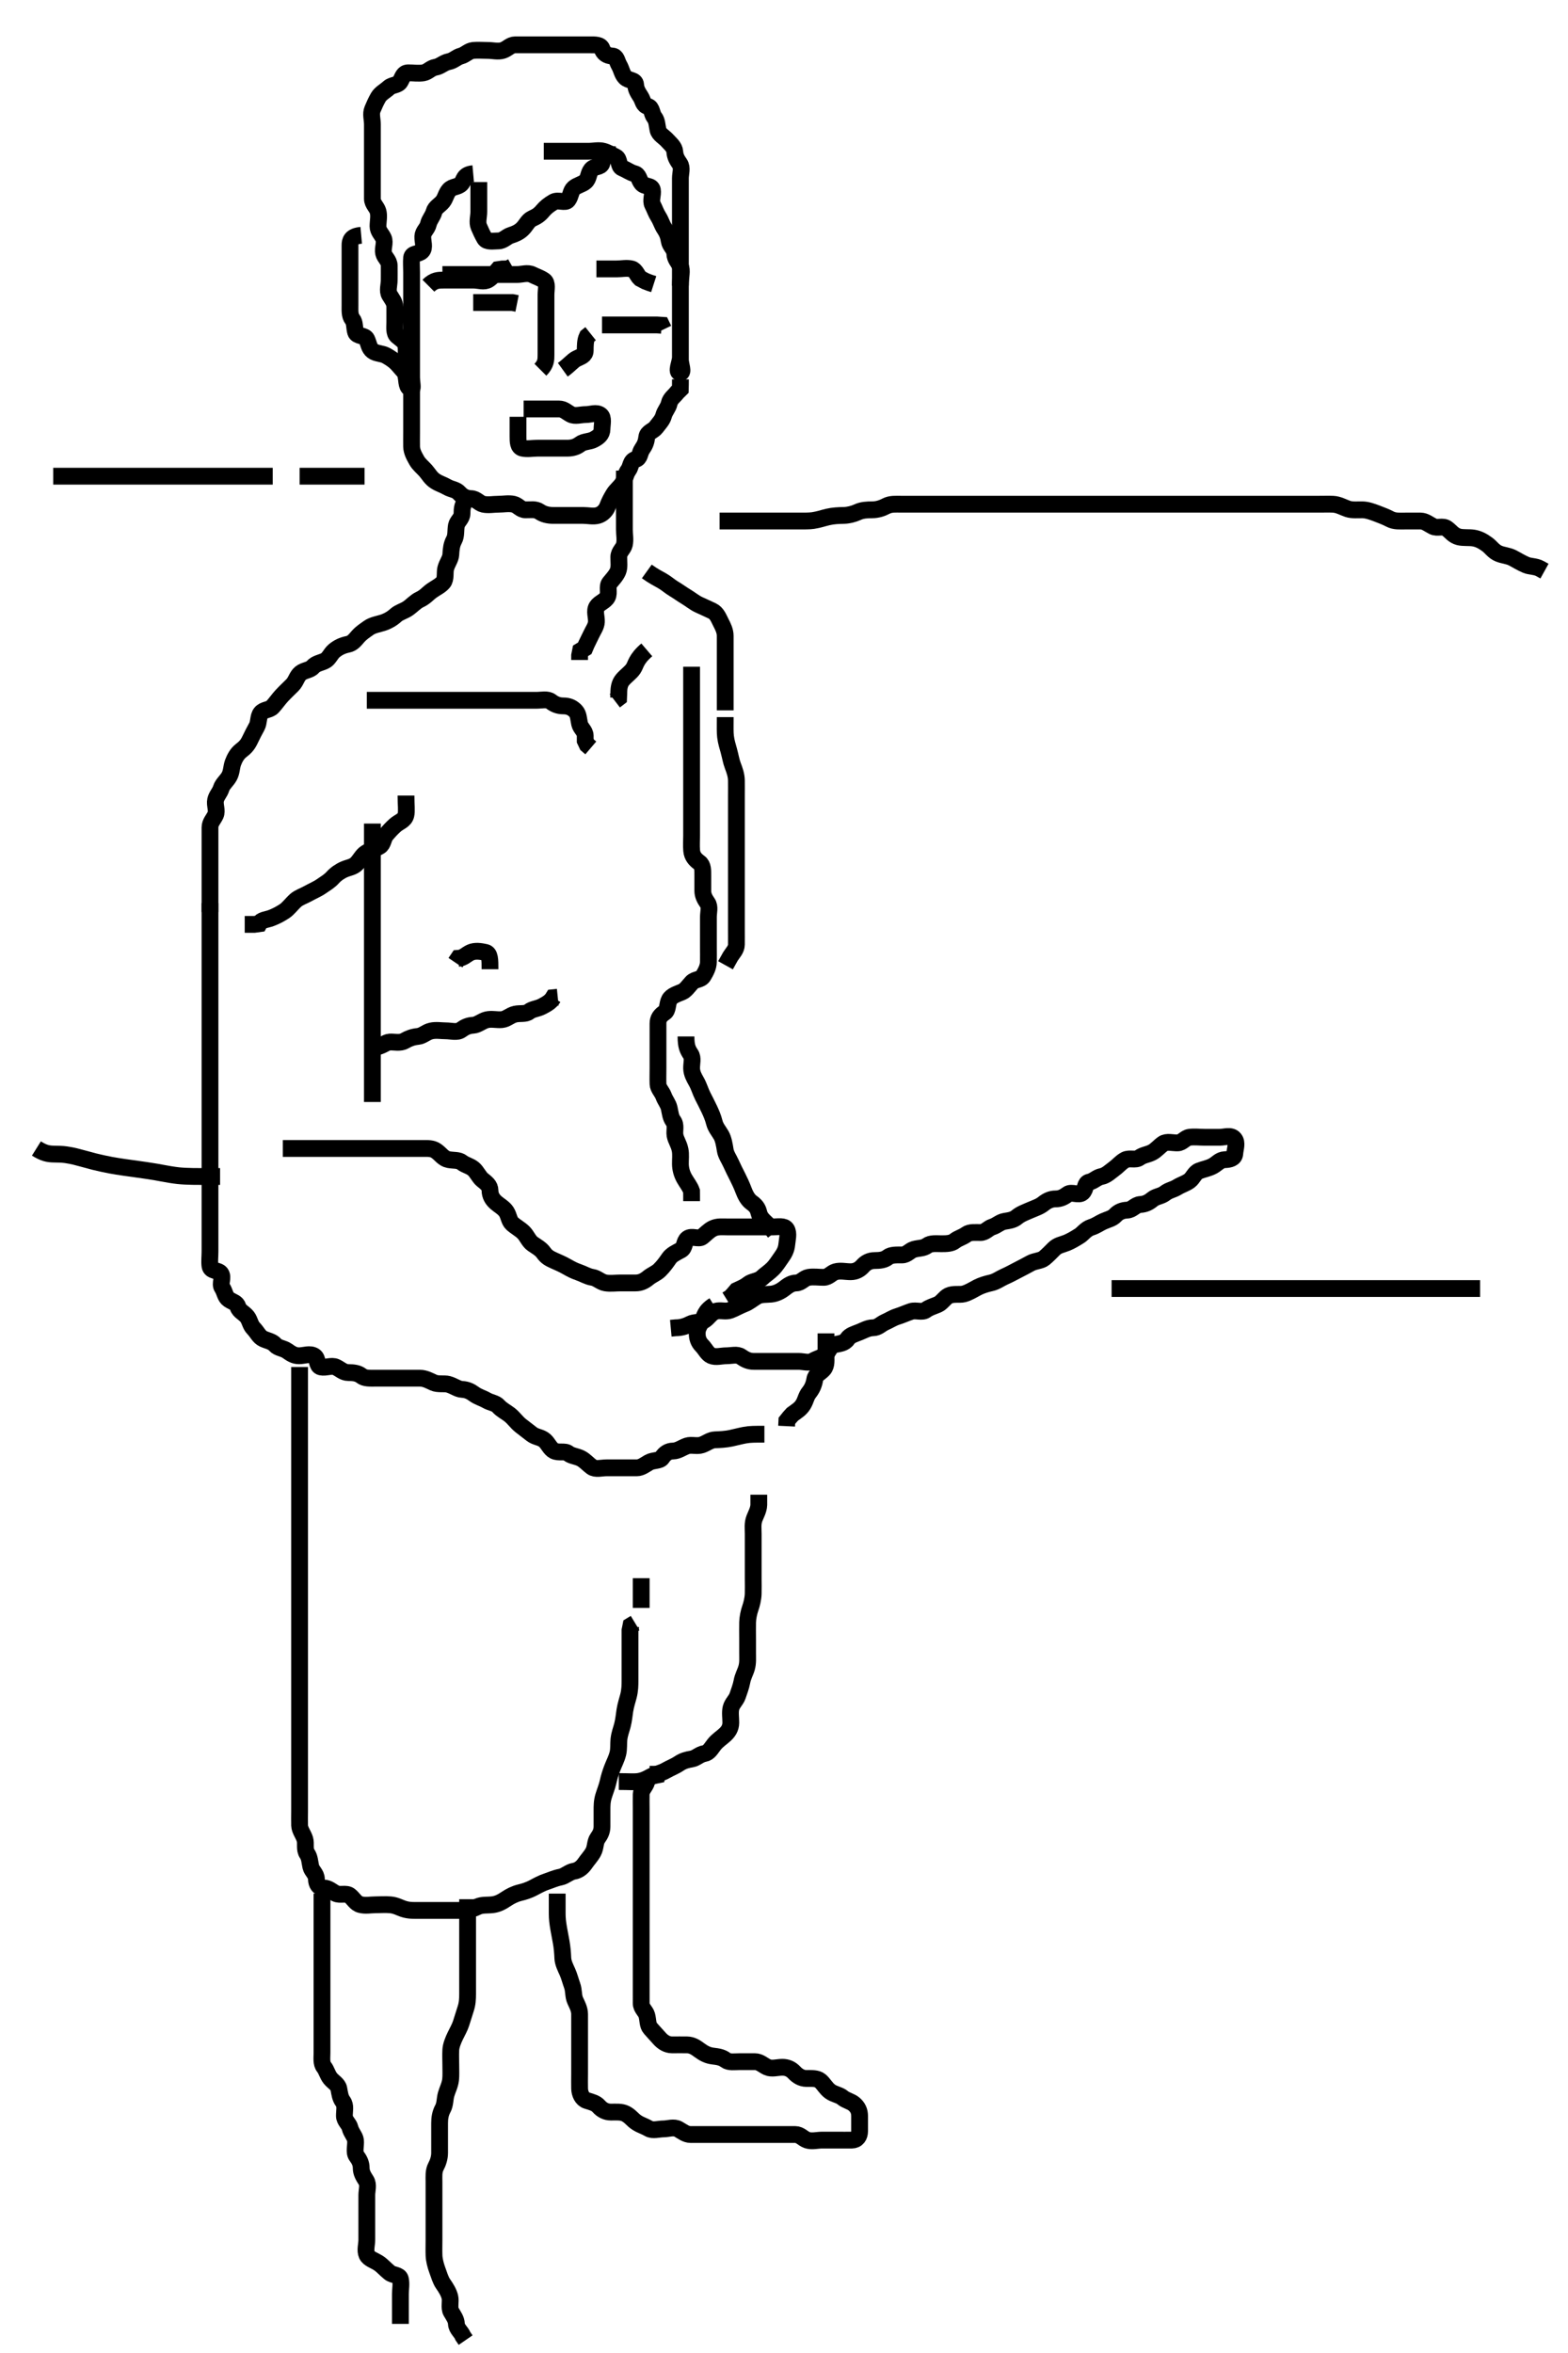 <svg width="280" height="420" xmlns="http://www.w3.org/2000/svg" xmlns:svg="http://www.w3.org/2000/svg" xmlns:xlink="http://www.w3.org/1999/xlink">
 <!-- Created with SVG-edit - http://svg-edit.googlecode.com/ -->
 <g display="inline" class="layer">
  <title>Layer 1</title>
  <path t="0,227,258,283,290,303,322,336,353,372,388,394,418,426,466,474,491,502,522,576,610,610,621,642,658,674,698,714,723,746,794,818,954,994,1050,1058,1074,1106,1122,1162,1306,1330,1346,1370,1378,1379,1394,1426,1466" d="M108.5,26C108.333,27.833 107.708,28.238 107.5,29.1C107.297,29.939 106.118,29.606 105.585,30.285C105.02,31.008 105.174,31.863 104.525,32.425C103.937,32.935 103.058,33.06 102.475,33.575C101.887,34.094 101.965,34.981 101.415,35.715C100.952,36.331 99.677,35.589 98.857,36.057C98.044,36.522 97.39,37.055 96.936,37.611C96.321,38.364 95.81,38.656 95.021,39.021C94.25,39.377 93.957,40.226 93.279,40.879C92.699,41.436 92.026,41.749 91.204,42.005C90.441,42.241 89.889,42.995 89,43C88.1,43.005 86.933,43.254 86.536,42.564C86.107,41.818 85.829,41.193 85.521,40.479C85.172,39.672 85.5,38.7 85.5,37.8C85.5,36.9 85.5,36 85.5,35.2L85.5,34.3L85.5,33.4L85.5,32.5" id="svg_1" stroke-width="3" stroke="#000" fill="none"/>
  <path t="1652,1786,1794,1826,1846,1860,1866,1882,1906,1914,1928,1930,1970,2002,2042,2050,2059,2078,2114,2122,2154,2162,2170,2235,2266,2266,2290,2314,2330,2338,2362,2380,2395,2402,2402,2418,2434,2447,2465,2474,2490,2498,2515,2515,2531,2538,2581,2602,2634,2666,2826,2898,2930,2938,2954,2967,2985,2995,3005,3019,3037,3051,3051,3058,3066,3082,3099,3106,3122,3138,3149,3154,3166,3179,3210,3218,3218,3314,3418,3442,3456,3472,3489,3506,3508,3524,3532,3546,3562,3570,3578,3594,3618,3637,3666,3698,3746,3786,3826,3826,3850,3858,3890,3906,3930,3939,3956,3972,3972,3989,4010,4023,4040,4090,4098,4106,4138,4178,4202,4210,4226,4239,4259,4266,4290,4307,4314,4330,4341,4358,4375,4375,4378,4394,4402,4442,4461,4475,4498,4498,4530,4588,4594,4610,4618,4634,4642,4658,4682,4714,4730,4755,4770,4770,4780,4797,4813,4820,4852,4861,4887,4906,4906,4936,4939,4955,4971,4994,5002,5002,5051,5074,5094,5114,5115,5137,5154,5170,5186,5283,5298,5306,5330,5338,5346,5362,5370,5402,5418,5429,5450,5464,5474,5482,5530,5610,5634,5642,5658,5674,5690,5690,5706,5714,5731,5748,5754,5770,5786,5802,5802,5815,5826,5842,5850,5866,5882,5899,5906,5906,5922,5938,5954,5978,6018,6098,6122,6136,6136,6162,6178,6194,6218,6250,6258,6282,6314,6314,6336,6434,6658,6690,6714,6714,6722,6739,6755,6778,6794,6818,6839,6856,6856" d="M84.5,31C82.667,31.167 82.934,32.232 82.333,32.833C81.732,33.434 80.799,33.264 80.216,33.916C79.645,34.554 79.571,35.348 79.075,35.975C78.548,36.64 77.709,37.001 77.501,37.801C77.289,38.618 76.687,39.171 76.5,40C76.3,40.884 75.543,41.282 75.5,42.2C75.458,43.099 75.934,44.232 75.333,44.833C74.732,45.434 73.584,45.154 73.5,46C73.421,46.796 73.5,47.7 73.5,48.6C73.5,49.5 73.5,50.4 73.5,51.3C73.5,52.2 73.5,53.1 73.5,54C73.5,54.8 73.5,55.7 73.5,56.6C73.5,57.5 73.5,58.4 73.5,59.3C73.5,60.2 73.5,61.1 73.5,62C73.5,62.8 73.5,63.7 73.5,64.6C73.5,65.5 73.5,66.4 73.5,67.3C73.5,68.2 73.779,69.373 73.5,69.379C72.557,69.397 72.682,68.006 72.501,67.199C72.305,66.322 72.5,65.4 72.5,64.5C72.5,63.6 72.591,62.695 72.499,61.8C72.415,60.987 71.648,60.589 70.936,59.975C70.327,59.449 70.5,58.4 70.5,57.5C70.5,56.6 70.5,55.7 70.5,54.8C70.5,53.9 69.992,53.391 69.557,52.643C69.133,51.912 69.5,50.9 69.5,50C69.5,49.2 69.517,48.3 69.5,47.4C69.482,46.435 68.682,46.006 68.501,45.199C68.305,44.322 68.828,43.328 68.479,42.521C68.171,41.807 67.502,41.296 67.5,40.4C67.498,39.5 67.743,38.565 67.496,37.705C67.275,36.937 66.505,36.389 66.5,35.5C66.495,34.6 66.5,33.7 66.5,32.8C66.5,31.9 66.5,31 66.5,30.2C66.5,29.3 66.5,28.4 66.5,27.5C66.5,26.6 66.5,25.7 66.5,24.8C66.5,23.9 66.5,23 66.5,22.2C66.5,21.3 66.172,20.328 66.521,19.521C66.829,18.807 67.087,18.172 67.557,17.357C67.953,16.67 68.806,16.23 69.447,15.647C70.027,15.121 71.066,15.253 71.464,14.564C71.941,13.737 72.021,13.01 72.9,13C73.8,12.989 74.713,13.15 75.6,13C76.452,12.856 76.868,12.151 77.8,11.995C78.618,11.859 79.27,11.169 80.1,11.011C81.048,10.83 81.501,10.209 82.301,10.001C83.118,9.789 83.654,9.084 84.5,9C85.296,8.921 86.2,9 87.1,9C88,9 88.942,9.268 89.796,8.995C90.616,8.734 91.111,8.005 92,8C92.9,7.995 93.8,8 94.7,8C95.6,8 96.5,8 97.3,8C98.2,8 99.1,8 100,8C100.9,8 101.8,8 102.7,8C103.6,8 104.5,8 105.3,8C106.2,8 107.237,7.952 107.496,8.704C107.776,9.521 108.362,9.948 109.333,10C110.139,10.044 110.136,10.912 110.557,11.643C111.025,12.454 111.066,13.232 111.667,13.833C112.268,14.434 113.439,14.215 113.5,15.1C113.562,15.998 113.946,16.548 114.415,17.285C114.854,17.977 114.807,18.787 115.699,19.001C116.448,19.182 116.341,20.298 116.853,20.947C117.337,21.562 117.305,22.322 117.501,23.199C117.682,24.006 118.584,24.415 119.147,25.053C119.673,25.648 120.439,26.215 120.5,27.1C120.562,27.998 120.918,28.554 121.379,29.221C121.883,29.951 121.5,31 121.5,31.8C121.5,32.7 121.5,33.6 121.5,34.5C121.5,35.4 121.5,36.3 121.5,37.2C121.5,38.1 121.5,39 121.5,39.8C121.5,40.7 121.5,41.6 121.5,42.5C121.5,43.4 121.5,44.3 121.5,45.2C121.5,46.1 121.5,47 121.5,47.8C121.5,48.7 121.5,49.6 121.5,50.5C121.5,51.4 121.5,52.3 121.5,53.2C121.5,54.1 121.5,55 121.5,55.8C121.5,56.7 121.5,57.6 121.5,58.5C121.5,59.4 121.5,60.3 121.5,61.2C121.5,62.1 121.5,63 121.5,63.8C121.5,64.7 120.572,66.528 121.5,66.528C122.128,66.528 121.5,65 121.5,64.2C121.5,63.3 121.5,62.4 121.5,61.5C121.5,60.6 121.5,59.7 121.5,58.8L121.5,57.9L121.5,57L121.5,56.2" id="svg_2" stroke-width="3" stroke="#000" fill="none"/>
  <path t="6908,6955,6978,6990,7005,7026,7066,7114,7187,7266,7266,7282,7314,7338,7346,7361,7362,7375,7387,7418,7482,7497,7578,7602,7642,7651,7682,7707,7730,7786,7798,7815,7858,7867,7906,7914,7946,7957,7978,7996,8011,8018,8034,8050,8050,8062,8078,8095,8154" d="M121.5,51C121.5,49.3 121.898,48.297 121.464,47.436C121.112,46.737 120.528,46.198 120.5,45.3C120.471,44.356 119.644,43.948 119.5,43C119.38,42.209 119.186,41.613 118.667,40.833C118.196,40.126 118.05,39.455 117.585,38.715C117.097,37.938 116.931,37.323 116.536,36.564C116.137,35.797 116.651,34.787 116.5,33.9C116.355,33.049 115.118,33.394 114.585,32.715C114.02,31.992 114.118,31.211 113.301,30.999C112.501,30.791 111.997,30.344 111.111,29.989C110.387,29.699 110.682,28.358 109.979,28.021C109.195,27.645 108.563,27.225 107.796,27.005C106.935,26.757 106,27 105.1,27C104.2,27 103.3,27 102.4,27C101.5,27 100.7,27 99.8,27L98.9,27L98,27L97.1,27" id="svg_3" stroke-width="3" stroke="#000" fill="none"/>
  <path t="9924,10514,10530,10530,10588,10659,10667,10754,10802,10818,10834,10882,10882,10906,10931,10962,10981,11018,11032,11047,11066,11082,11106,11117,11132,11154,11170,11183,11186,11210,11234,11248,11259,11304,11306,11330,11369,11393,11474,11499,11522,11522,11538,11563,11585,11586,11602,11618,11642,11652,11652,11682,11738,11752,11802,11827,11874,11970,11978,12066,12092,12146,12162,12218,12226,12250,12272,12274,12298,12314,12339,12346,12370,12388,12405,12421,12438,12466,12474,12482,12506,12586,12594,12594,12601,12650,12682,12706,12770,12834,12858,12858,12922,12979,13066,13090,13098,13130,13144,13146,13160,13162,13178,13187,13202,13202,13218,13228,13250,13261,13266,13282,13330,13346,13355,13506,13586,13596,13618,13630,13631,13634,13647,13666,13681,13699,13707,13718,13723,13732,13748,13765,13782" d="M64.5,42C62.667,42.167 62.5,43 62.5,43.8C62.5,44.7 62.5,45.6 62.5,46.5C62.5,47.4 62.5,48.3 62.5,49.2C62.5,50.1 62.5,51 62.5,51.8C62.5,52.7 62.5,53.6 62.5,54.5C62.5,55.4 62.427,56.35 62.925,56.975C63.411,57.583 63.249,58.437 63.505,59.295C63.731,60.058 65.142,59.818 65.479,60.521C65.855,61.305 65.876,62.131 66.553,62.647C67.21,63.149 68.207,63.045 69,63.5C69.705,63.905 70.436,64.362 71,65C71.516,65.583 72.044,66.225 72.721,66.879C73.3,67.437 73.5,68.2 73.5,69.1C73.5,70 73.5,70.8 73.5,71.7C73.5,72.6 73.5,73.5 73.5,74.4C73.5,75.3 73.5,76.2 73.5,77.1C73.5,78 73.482,78.8 73.5,79.7C73.518,80.601 73.956,81.382 74.416,82.199C74.811,82.901 75.484,83.417 76,84C76.564,84.638 76.929,85.37 77.722,85.879C78.468,86.358 79.109,86.507 79.857,86.943C80.586,87.367 81.436,87.362 82,88C82.516,88.583 83.205,88.981 84.1,89C85.064,89.02 85.494,89.818 86.301,89.999C87.178,90.195 88.1,90 89,90C89.9,90 90.822,89.805 91.699,90.001C92.506,90.182 92.935,90.982 93.805,91C94.821,91.021 95.588,90.809 96.39,91.353C97.069,91.812 97.9,92 98.8,92C99.7,92 100.6,92 101.5,92C102.3,92 103.2,92 104.1,92C105,92 105.935,92.243 106.796,91.996C107.563,91.775 108.212,91.121 108.489,90.389C108.828,89.497 109.136,88.941 109.584,88.199C110.01,87.493 110.831,86.892 111.215,86.2C111.672,85.376 111.7,84.599 112.216,83.916C112.681,83.301 112.572,82.237 113.5,82C114.323,81.79 114.178,80.862 114.667,80.167C115.169,79.451 115.389,78.893 115.5,78C115.612,77.101 116.638,76.965 117.143,76.296C117.709,75.545 118.281,74.996 118.499,74.199C118.74,73.314 119.313,72.829 119.5,72C119.7,71.116 120.416,70.716 120.925,70.025L121.479,69.479L121.5,68.6L121.504,67.704" id="svg_4" stroke-width="3" stroke="#000" fill="none"/>
  <path t="15019,15098,15119,15137,15162,15169,15170,15185,15202,15210,15236,15253,15269,15274,15285,15302,15314,15321,15338,15338,15345,15353,15386,15394,15418,15426,15458,15466,15482,15498,15514,15514,15524,15537,15561,15561,15570,15602,15641,15641" d="M111.5,84C111.5,87.458 111.5,88.3 111.5,89.2C111.5,90.1 111.5,91 111.5,91.8C111.5,92.7 111.5,93.6 111.5,94.5C111.5,95.4 111.695,96.322 111.499,97.199C111.318,98.006 110.518,98.435 110.5,99.4C110.483,100.3 110.654,101.248 110.333,102C110.001,102.781 109.345,103.434 108.853,104.053C108.338,104.7 108.863,105.797 108.464,106.564C108.069,107.323 107.017,107.607 106.585,108.285C106.092,109.06 106.548,110.101 106.5,111C106.457,111.803 105.938,112.468 105.553,113.3C105.149,114.172 104.784,114.8 104.416,115.715L103.667,116.167L103.5,117L103.5,117.8" id="svg_5" stroke-width="3" stroke="#000" fill="none"/>
  <path t="16651,16762,16762,16781,16786,16799,16802,16816,16818,16832,16834,16849,16850,16851,16866,16885,16885,17170,17186,17206,17221,17237,17244,17244,17255,17257,17265,17265,17282,17289,17289,17305,17321,17337,17337,17347,17347,17353,17369,17381,17386,17397,17402,17425,17433,17457,17465,17538,17562,17570,17595,17602,17610,17634,17642,17657,17658,17674,17674,17683,17701,17701,17706,17721,17734,17738,17751,17762,17785,17786,17794,17817,17835,17842,17842,17850,17858,17882,17902,17906,17906,17921,17935,17946,17994,18006,18010,18034,18053,18058,18070,18074,18090,18113,18121,18138,18154,18162,18177,18202,18241,18242,18255,18271,18298,18305,18321,18474,18490,18509,18510" d="M83.5,89C82.5,90 82.519,90.8 82.5,91.7C82.482,92.565 81.646,93.044 81.501,93.801C81.333,94.684 81.502,95.62 81.075,96.4C80.624,97.223 80.548,98.101 80.5,99C80.457,99.803 79.852,100.47 79.585,101.484C79.409,102.156 79.648,103.336 79.147,103.947C78.65,104.554 77.826,104.921 77.1,105.436C76.428,105.913 75.907,106.578 75,107C74.206,107.37 73.573,108.089 72.9,108.564C72.165,109.082 71.285,109.268 70.7,109.801C69.98,110.458 69.18,110.894 68.333,111.167C67.66,111.384 66.539,111.566 65.862,112.053C65.212,112.519 64.551,112.917 63.936,113.611C63.352,114.269 62.962,114.836 62.1,115.011C61.156,115.201 60.35,115.585 59.667,116.167C59.001,116.733 58.75,117.623 57.979,117.979C57.19,118.344 56.416,118.415 55.853,119.053C55.327,119.648 54.32,119.623 53.667,120.167C52.977,120.741 52.892,121.603 52.2,122.3C51.702,122.802 50.974,123.475 50.301,124.2C49.763,124.78 49.3,125.472 48.667,126.167C48.12,126.766 47.121,126.608 46.585,127.285C46.077,127.928 46.266,128.958 45.853,129.7C45.427,130.464 45.034,131.236 44.621,132.1C44.214,132.953 43.793,133.409 43.021,134C42.37,134.498 41.911,135.318 41.621,136.1C41.306,136.952 41.382,137.781 40.925,138.6C40.494,139.373 39.741,139.941 39.505,140.704C39.249,141.526 38.682,141.994 38.501,142.801C38.305,143.678 38.843,144.679 38.479,145.479C38.128,146.252 37.501,146.801 37.5,147.7C37.499,148.6 37.5,149.5 37.5,150.4C37.5,151.3 37.5,152.2 37.5,153.1C37.5,154 37.5,154.8 37.5,155.7C37.5,156.6 37.5,157.5 37.5,158.4C37.5,159.3 37.5,160.2 37.5,161.1L37.5,162L37.5,162.8" id="svg_6" stroke-width="3" stroke="#000" fill="none"/>
  <path t="19675,19715,19734,19738,19748,19754,19765,19770,19786,19799,19802,19814,19818,19828,19834,19845,19845,19850,19865,19881,19889,19905,19905,19913,19921,19937,19937,19945,19946,19953,19962,19970,19985,19985,19995,20002,20002,20012,20033,20046,20049,20065,20081,20114,20121,20122" d="M72.5,142C72.5,143.8 72.663,144.721 72.479,145.5C72.254,146.455 71.266,146.68 70.584,147.284C69.989,147.81 69.422,148.426 68.925,149.025C68.415,149.64 68.453,150.66 67.796,151.053C67.012,151.521 66.108,151.765 65.301,152.285C64.688,152.681 64.286,153.548 63.667,154.167C63.048,154.784 62.252,154.846 61.5,155.167C60.719,155.5 59.951,156.038 59.439,156.611C58.808,157.316 58.131,157.675 57.385,158.199C56.684,158.691 55.8,159.053 55,159.5C54.2,159.947 53.374,160.191 52.8,160.704C52.065,161.363 51.478,162.201 50.8,162.643C50.066,163.121 49.297,163.543 48.4,163.878C47.549,164.197 46.667,164.167 46.279,164.878L45.4,165L44.5,165L43.7,165" id="svg_7" stroke-width="3" stroke="#000" fill="none"/>
  <path t="31947,32033,32033,32041,32041,32065,32081,32090,32106,32121,32134,32134,32137,32150,32153,32161,32177,32185,32201,32209,32217,32227" d="M147.5,238C147.5,240.005 147.5,240.749 147.5,241.857C147.5,242.691 147.646,243.723 147.064,244.389C146.454,245.088 145.651,245.294 145.499,246.2C145.345,247.114 145.06,247.824 144.475,248.564C143.939,249.242 143.893,249.932 143.415,250.715C142.924,251.518 142.216,251.916 141.525,252.425L141,253L140.511,253.611L140.464,254.564" id="svg_10" stroke-width="3" stroke="#000" fill="none"/>
  <path t="32458,32521,32578,32585,32585,32585,32585,32593,32601,32601,32609,32625,32635,32641,32654,32654,32668,32673,32686,32689,32697,32705,32705,32722,32737,32745,32777,32777,32858,32905,32922,32953,32971,32986,33004,33021,33025,33042,33050,33050,33065,33073,33089,33113,33122,33129,33138,33161,33172,33193,33193,33205,33222,33233,33241,33265,33265,33289,33297,33306,33313,33329,33353,33373,33389,33417,33425,33441,33457,33474,33474,33491,33508,33508,33513,33524,33524,33529,33545,33558,33561,33577,33596,33601,33601,33617,33634,33644,33665,33675,33691,33708,33713,33729,33745,33753,33761,33777,33793,33809,33826,33833,33842,33865,33889,33897,33913,33924,34001,34026,34034,34049,34051,34081,34121,34153,34169,34193,34212,34217,34228,34233,34246,34249,34264,34265,34274,34289,34305,34329,34353,34353,34377,34385,34401,34442,34442,34497,34521,34532,34591,34593,34593,34593,34613,34613,34630,34633,34649,34665,34681,34681,34689,34689,34705,34705,34721,34721,34731,34737,34753,34769,34769,34785,34785,34801,34817,34825,34841,34857,34865,34882,34882,34905,34929,34937,34961,34985,34998,35017,35041,35041,35073,35083,35098,35116,35121,35137,35153,35169,35169,35177,35193,35209,35225,35234,35266,35289,35313,35313,35345,35361,35409,35434,35457,35506,35530,35561,35562" d="M136.5,256C134.8,256 133.933,255.993 133,256.167C132.137,256.327 131.503,256.513 130.552,256.716C129.559,256.928 128.5,256.975 127.7,257C126.799,257.029 126.19,257.618 125.3,257.915C124.442,258.201 123.462,257.826 122.7,258.085C121.812,258.387 121.101,258.981 120.2,259C119.302,259.019 118.714,259.442 118.215,260.199C117.813,260.808 116.676,260.585 115.857,261.057C115.17,261.453 114.5,262 113.7,262C112.8,262 111.9,262 111,262C110.1,262 109.2,262 108.3,262C107.4,262 106.351,262.337 105.667,261.833C105.014,261.353 104.449,260.699 103.8,260.353C102.951,259.899 102.083,259.911 101.475,259.425C100.85,258.927 99.797,259.398 98.936,258.964C98.237,258.612 97.887,257.657 97.278,257.121C96.571,256.498 95.676,256.56 94.936,255.975C94.258,255.439 93.649,254.987 93,254.479C92.232,253.878 91.768,253.122 91,252.521C90.351,252.013 89.564,251.638 89,251C88.484,250.417 87.672,250.413 86.857,249.943C86.17,249.547 85.351,249.337 84.667,248.833C84.014,248.353 83.399,248.048 82.5,248C81.697,247.957 81.03,247.352 80.016,247.085C79.344,246.909 78.203,247.149 77.4,246.779C76.732,246.47 75.9,246.005 75,246C74.1,245.995 73.2,246 72.3,246C71.4,246 70.5,246 69.7,246C68.8,246 67.9,246 67,246C66.1,246 65.15,246.073 64.525,245.575C63.917,245.089 63.1,245.001 62.2,245C61.301,244.999 60.752,244.372 59.979,244.021C59.179,243.657 58.178,244.198 57.301,243.999C56.497,243.816 56.827,242.518 56.143,242.057C55.359,241.53 54.3,242 53.4,242C52.5,242 51.946,241.582 51.279,241.122C50.549,240.617 49.673,240.648 49.147,240.053C48.584,239.415 47.81,239.344 47.021,238.979C46.25,238.623 45.938,237.794 45.279,237.121C44.672,236.503 44.649,235.71 44.147,235.053C43.631,234.376 42.741,234.059 42.505,233.296C42.249,232.474 41.636,232.47 40.857,231.943C40.174,231.48 40.185,230.613 39.667,229.833C39.196,229.126 39.966,228.02 39.415,227.285C38.953,226.669 37.644,226.947 37.5,226C37.38,225.209 37.5,224.3 37.5,223.4C37.5,222.5 37.5,221.579 37.5,220.667C37.5,219.995 37.5,219.005 37.5,218.143C37.5,217.203 37.5,216.3 37.5,215.4C37.5,214.5 37.5,213.589 37.5,212.679C37.5,212 37.5,210.884 37.5,210.116C37.5,209.164 37.5,208.399 37.5,207.405C37.5,206.657 37.5,205.636 37.5,204.7C37.5,203.8 37.5,202.9 37.5,202.115C37.5,201.175 37.5,200.484 37.5,199.411C37.5,198.5 37.5,197.6 37.5,196.7C37.5,195.8 37.5,194.9 37.5,194C37.5,193.2 37.5,192.3 37.5,191.4C37.5,190.5 37.5,189.6 37.5,188.7C37.5,187.8 37.5,186.9 37.5,186C37.5,185.2 37.5,184.3 37.5,183.4C37.5,182.5 37.5,181.6 37.5,180.7C37.5,179.8 37.5,178.9 37.5,178C37.5,177.2 37.5,176.3 37.5,175.4C37.5,174.5 37.5,173.6 37.5,172.7C37.5,171.8 37.5,170.9 37.5,170C37.5,169.2 37.5,168.3 37.5,167.4C37.5,166.5 37.5,165.6 37.5,164.7C37.5,163.8 37.5,162.9 37.5,162L37.5,161.2" id="svg_11" stroke-width="3" stroke="#000" fill="none"/>
  <path t="36601,36625,36642,36658,36665,36675,36692,36697,36697,36709,36713,36727,36729,36745,36745,36753,36753,36761,36769,36769,36777,36785,36785,36793,36809,36826,36826,36843,36849,36865,36881,36893,36910,36921,36937,36937,36945,36961,36978,36994,37010,37027,37049,37061,37061,37065,37081,37089,37089,37097,37105,37121,37129,37129,37161" d="M66.5,147C66.5,149.589 66.5,150.5 66.5,151.4C66.5,152.3 66.5,153.2 66.5,154.1C66.5,155 66.5,155.8 66.5,156.7C66.5,157.6 66.5,158.5 66.5,159.411C66.5,160.321 66.5,161.175 66.5,162.116C66.5,162.884 66.5,163.825 66.5,164.833C66.5,165.589 66.5,166.521 66.5,167.321C66.5,168.175 66.5,169.115 66.5,170.1C66.5,171 66.5,171.8 66.5,172.7C66.5,173.6 66.5,174.5 66.5,175.4C66.5,176.3 66.5,177.2 66.5,178.1C66.5,179 66.5,179.8 66.5,180.7C66.5,181.6 66.5,182.5 66.5,183.4C66.5,184.3 66.5,185.2 66.5,186.1C66.5,187 66.5,187.8 66.5,188.7C66.5,189.521 66.5,190.484 66.5,191.347C66.5,192.243 66.5,193.2 66.5,194.1L66.5,195L66.5,195.8L66.5,196.7" id="svg_12" stroke-width="3" stroke="#000" fill="none"/>
  <path t="38107,38433,38442,38457,38482,38498,38513,38532,38539,38577,38577,38583,38584,38593,38601,38609,38623,38623,38625,38625,38636,38655,38657,38670,38681,38697,38705,38721,38721,38729,38737,38753,38754,38770,38787,38809,38820,38841,38865,38873,38889,38921,38921,38929,38945,38955,38972,38977,38988,38993,39009,39022,39025,39033,39041,39049,39065,39073,39073,39081,39089,39113,39122,39122,39129,39145,39156,39161,39185,39193,39209,39225,39225,39241,39257,39265,39281,39281,39297,39307,39324,39353,39377,39409,39433,39433,39457,39481,39505,39505,39530,39549,39549,39578,39586,39602,39613,39631,39634,39647,39666,39681,39699,39714,39722,39722,39746,39765,39781,39810,39834,39858,39866,39889,39889,39905,39921,39946,40001,40378,40426,40449,40482,40502,40506,40506,40529,40538,40589,40721,40746,40771,40793,40794,40804,40810,40826,40838,40842,40868,40874,40890" d="M50.5,205C52.3,205 53.2,205 54.1,205C55,205 55.9,205 56.8,205C57.7,205 58.6,205 59.5,205C60.257,205 61.153,205 62.016,205C62.979,205 63.9,205 64.701,205C65.667,205 66.5,205 67.478,205C68.299,205 69.2,205 70.1,205C71,205 71.9,205 72.8,205C73.7,205 74.6,205 75.5,205C76.3,205 77.168,204.923 77.9,205.436C78.69,205.99 79.153,206.808 80.1,206.989C80.984,207.159 81.889,207.011 82.5,207.5C83.111,207.989 83.906,208.096 84.553,208.647C85.157,209.163 85.555,210.11 86.111,210.564C86.864,211.179 87.489,211.611 87.5,212.5C87.511,213.389 87.915,214.084 88.553,214.647C89.148,215.173 89.983,215.608 90.415,216.285C90.908,217.059 90.892,217.9 91.475,218.425C92.064,218.956 92.918,219.418 93.5,220C94.082,220.582 94.437,221.56 95.111,222.025C95.843,222.531 96.594,222.924 97.064,223.6C97.624,224.406 98.19,224.656 98.979,225.021C99.75,225.377 100.327,225.589 101.143,226.057C101.955,226.524 102.538,226.826 103.3,227.085C104.188,227.387 104.91,227.866 105.8,228.005C106.619,228.132 107.267,228.846 108.1,228.989C108.987,229.142 109.9,229 110.8,229C111.7,229 112.6,229 113.5,229C114.3,229 114.994,228.719 115.722,228.121C116.45,227.523 117.201,227.297 117.8,226.7C118.501,226.001 118.969,225.343 119.475,224.611C119.94,223.937 120.759,223.579 121.6,223.121C122.347,222.715 122.105,221.617 122.785,221.085C123.509,220.519 124.739,221.274 125.379,220.779C126.015,220.286 126.531,219.663 127.3,219.284C128.145,218.867 129.1,219 130,219C130.9,219 131.8,219 132.7,219C133.6,219 134.5,219 135.3,219C136.2,219 137.1,219 138,219C138.9,219 140.069,218.745 140.464,219.436C140.893,220.187 140.582,221.204 140.5,222.1C140.416,223.011 140.076,223.69 139.5,224.479C139.032,225.119 138.619,225.839 137.979,226.479C137.339,227.119 136.64,227.543 136.057,228.1C135.424,228.705 134.261,228.702 133.621,229.221C132.949,229.767 132.301,230.001 131.553,230.353L131,231L130.475,231.575L129.796,231.995" id="svg_13" stroke-width="3" stroke="#000" fill="none"/>
  <path t="40938,41146,41155,41162,41270,41274,41346,41346,41418,41449,41474,41482,41497,41529,41545,41557,41585,41593,41604,41620,41637,41665,41681,41681,41697,41729,41761,41793,41808,41865,41905,41914,41914,41927,41969,41977,41993,42008,42008,42017,42033,42049,42057,42057,42081,42097,42097,42107,42113,42123,42129,42140,42145,42158,42161,42174,42185,42201,42209,42217,42225,42233,42241,42258,42258,42265,42265,42281,42291,42291,42297,42308,42313,42313,42325,42329,42345,42358,42358,42361,42369,42385,42393,42393,42410,42417,42426,42433,42442,42459,42465,42497,42509,42526,42526,42578,42617,42617,42617,42633,42644,42665,42697,42729,42737,42745,42817,42833,42833,42865,42897,42905,42929,42947,42963,42969,42969,42981,43001,43033,43048,43089,43099,43115,43132,43169,43194,43221,43249,43273,43284,43289,43393,43689,43737,43777,43833,43833,44089,44161,44161,44185,44217,44225,44273,44313,44323,44345,44357,44374,44392,44394,44407,44424,44441,44457,44458,44465,44481,44491,44508,44513,44529,44542,44586,44603,44603,44625,44625,44637,44649,44673,44681,44693,44713,44728,44744,44745,44777,44793,44809,44809,44817,44857,44865,44866,44881,44897,44913,44928,44929,44946,44957,44961,44977,44993,45009,45049,45081,45090,45106,45137,45157,45161,45173,45193,45209,45225,45233,45243,45258,45276,45293,45297,45308,45329,45361,45369,45379,45397,45417,45431,45449,45463,45465,45476,45481,45493,45510,45521,45529,45537,45546,45561,45585,45594,45611,45628,45633,45645,45662,45665,45678,45695,45697,45713,45713,45729,45737,45745,45762,45762,45762,45779,45785,45801,45814,45814,45817,45828,45845,45845,45849,45865,45897,45937,45986,45986,46001" d="M127.5,233C125.785,234.084 125.893,234.932 125.415,235.715C124.924,236.518 124.5,237.1 124.5,238C124.5,238.8 124.716,239.548 125.333,240.167C125.951,240.786 126.307,241.671 127.021,241.979C127.828,242.328 128.8,242 129.7,242C130.6,242 131.638,241.678 132.333,242.167C133.049,242.669 133.7,243 134.6,243C135.5,243 136.3,243 137.2,243C138.1,243 139,243 139.9,243C140.8,243 141.7,243 142.6,243C143.5,243 144.411,243.364 145.143,242.943C145.954,242.476 146.68,242.377 147.333,241.833C148.023,241.259 148.157,240.207 149,240.021C149.879,239.827 150.807,239.798 151.333,239C151.768,238.341 152.566,238.145 153.478,237.779C154.253,237.468 155,237.013 155.9,237C156.795,236.987 157.31,236.337 158.021,236.021C158.898,235.632 159.441,235.241 160.204,235.005C161.061,234.74 161.81,234.382 162.7,234.085C163.558,233.799 164.649,234.337 165.333,233.833C165.986,233.353 166.661,233.198 167.5,232.833C168.185,232.536 168.738,231.592 169.385,231.285C170.264,230.869 171.356,231.15 172.089,230.964C172.961,230.744 173.754,230.211 174.6,229.779C175.255,229.444 176.12,229.171 177,228.979C177.846,228.795 178.633,228.212 179.3,227.916C180.158,227.535 180.941,227.116 181.7,226.716C182.558,226.263 183.294,225.905 184,225.5C184.793,225.045 185.86,225.085 186.475,224.575C187.074,224.078 187.659,223.482 188.216,222.916C188.877,222.245 189.653,222.181 190.5,221.833C191.171,221.557 191.965,221.11 192.821,220.557C193.366,220.206 193.927,219.368 194.864,219.072C195.755,218.791 196.31,218.337 197.021,218.021C197.898,217.632 198.612,217.521 199.147,216.947C199.787,216.262 200.501,216.037 201.3,216C202.218,215.957 202.715,215.061 203.6,215C204.498,214.938 205.112,214.643 205.785,214.084C206.454,213.528 207.324,213.56 208.064,212.975C208.742,212.439 209.432,212.393 210.215,211.915C211.018,211.424 211.727,211.259 212.379,210.779C213.077,210.265 213.321,209.326 214.111,209.011C214.937,208.68 215.759,208.579 216.6,208.121C217.347,207.715 217.782,207.043 218.7,207C219.599,206.958 220.439,206.785 220.5,205.9C220.562,205.002 220.993,203.999 220.415,203.285C219.812,202.541 218.7,203 217.8,203C216.9,203 216,203 215.1,203C214.2,203 213.291,202.876 212.4,203C211.598,203.112 211.144,203.971 210.3,204C209.401,204.03 208.362,203.678 207.667,204.167C206.951,204.67 206.463,205.326 205.7,205.716C204.947,206.101 204.132,206.144 203.447,206.647C202.781,207.137 201.703,206.637 200.936,207.036C200.177,207.431 199.706,208.062 199.016,208.568C198.288,209.102 197.542,209.846 196.701,209.997C195.868,210.147 195.333,210.833 194.5,211C193.667,211.167 193.953,212.274 193.279,212.878C192.618,213.47 191.351,212.663 190.667,213.167C190.014,213.647 189.4,214 188.5,214C187.7,214 187.012,214.288 186.279,214.879C185.632,215.4 184.8,215.647 184,216C183.2,216.353 182.272,216.673 181.621,217.221C180.959,217.779 180.287,217.85 179.4,218C178.548,218.144 178.026,218.749 177.204,219.005C176.441,219.241 175.979,219.99 175.1,220C174.2,220.011 173.219,219.863 172.553,220.353C171.868,220.856 171.111,221.011 170.5,221.5C169.889,221.989 169,222 168.1,222C167.2,222 166.219,221.863 165.553,222.353C164.868,222.856 164.065,222.757 163.204,223.005C162.437,223.225 161.979,223.99 161.1,224C160.2,224.011 159.15,223.927 158.525,224.425C157.917,224.911 157.1,224.999 156.2,225C155.301,225.001 154.592,225.385 154.075,225.975C153.515,226.612 152.796,226.998 151.9,227C151,227.002 150.065,226.757 149.204,227.005C148.437,227.225 147.979,227.99 147.1,228C146.2,228.011 145.287,227.85 144.4,228C143.548,228.144 143.065,228.981 142.2,229C141.302,229.019 140.69,229.491 140.064,229.975C139.318,230.552 138.513,230.915 137.7,230.999C136.805,231.091 135.86,230.964 135.089,231.436C134.285,231.929 133.697,232.443 132.984,232.715C132.045,233.072 131.297,233.543 130.4,233.878C129.549,234.197 128.663,233.796 127.8,234.057C126.915,234.325 126.506,235.247 125.7,235.715C124.968,236.139 123.965,235.947 123.2,236.353C122.354,236.801 121.5,237 120.7,237L119.785,237.085" id="svg_14" stroke-width="3" stroke="#000" fill="none"/>
  <path t="47955,48081,48098,48113,48113,48127,48129,48145,48145,48153,48166,48166,48177,48199,48210,48232,48232,48233,48244,48249,48260,48275,48275,48281,48292,48309,48313,48329,48345,48345,48361,48369,48377,48385,48401,48409,48426,48443,48459,48476,48497" d="M66.5,187C68.333,186.833 68.715,186.061 69.6,186C70.383,185.946 71.418,186.257 72.257,185.779C72.988,185.363 73.69,185.09 74.615,184.999C75.511,184.91 76.038,184.239 77,184.021C77.878,183.822 78.805,184 79.667,184C80.5,184 81.63,184.348 82.333,183.833C82.988,183.354 83.601,183.048 84.5,183C85.303,182.957 86.037,182.253 86.9,182.036C87.774,181.816 88.704,182.082 89.6,182C90.511,181.916 91.038,181.239 92,181.021C92.878,180.822 93.85,181.073 94.475,180.575C95.083,180.089 95.947,180.094 96.8,179.647C97.552,179.253 98.333,178.833 98.785,178.085L99.6,178" id="svg_15" stroke-width="3" stroke="#000" fill="none"/>
  <path t="49210,49257,49273,49284,49302,49320,49335,49338,49353,49370,49370,49377,49386,49403,49409,49409,49418,49425,49436,49436,49441,49452,49469,49486,49486,49503,49503,49505,49505,49519,49521,49538,49553,49553,49571,49571,49587,49604,49604,49609,49625,49636,49657,49673,49684,49701,49701,49718,49745,49753,49753,49769,49801,49833,49857,49873,49889,49903,49917,49917,49953,49961,49977,49989,50009,50022,50073,50097,50129,50129,50265,50274,50297,50308,50313,50314,50329,50353,50375,50392,50409,50427,50443,50459,50489,50510,50510,50513,50538,50586,50592,50593,50605,50617,50625,50633,50641,50665,50673,50681,50697,50697,50707,50713,50713,50723,50729,50740,50740,50745,50757,50757,50761,50761,50774,50777,50790" d="M123.5,119C123.5,120.8 123.5,121.7 123.5,122.6C123.5,123.5 123.5,124.4 123.5,125.3C123.5,126.2 123.5,127.1 123.5,128C123.5,128.8 123.5,129.7 123.5,130.6C123.5,131.411 123.5,132.321 123.5,133.175C123.5,134.115 123.5,135.1 123.5,136C123.5,136.8 123.5,137.7 123.5,138.6C123.5,139.411 123.5,140.321 123.5,141.211C123.5,142.2 123.5,142.979 123.5,143.978C123.5,144.799 123.5,145.7 123.5,146.6C123.5,147.411 123.5,148.321 123.5,149.175C123.5,150.116 123.433,150.887 123.511,151.825C123.595,152.842 124.17,153.459 124.889,153.975C125.543,154.443 125.5,155.4 125.5,156.3C125.5,157.2 125.5,158.1 125.5,159C125.5,159.8 125.831,160.451 126.333,161.167C126.822,161.862 126.5,162.8 126.5,163.7C126.5,164.6 126.5,165.5 126.5,166.4C126.5,167.3 126.5,168.2 126.5,169.1C126.5,170 126.518,170.8 126.5,171.7C126.482,172.601 126.068,173.396 125.584,174.199C125.137,174.939 124.12,174.753 123.553,175.357C122.932,176.018 122.474,176.762 121.8,177.053C120.958,177.415 119.928,177.707 119.536,178.436C119.126,179.198 119.307,180.312 118.699,180.715C117.877,181.259 117.501,181.801 117.5,182.7C117.499,183.6 117.5,184.5 117.5,185.4C117.5,186.3 117.5,187.2 117.5,188.1C117.5,189 117.5,189.8 117.5,190.7C117.5,191.6 117.467,192.521 117.501,193.483C117.53,194.292 118.212,194.861 118.489,195.611C118.82,196.506 119.318,196.994 119.499,197.801C119.695,198.678 119.742,199.448 120.216,200.084C120.789,200.853 120.4,201.81 120.536,202.636C120.68,203.508 121.219,204.135 121.443,205.243C121.613,206.085 121.483,207 121.5,207.8C121.518,208.637 121.734,209.511 122.204,210.347C122.652,211.143 123.215,211.799 123.489,212.6L123.5,213.5L123.5,214.4" id="svg_16" stroke-width="3" stroke="#000" fill="none"/>
  <path t="52486,52641,53129,53145,53169,53225,53244,53256,53259,53265,53289" d="M87.5,173C87.5,171.3 87.503,170.184 86.699,170.001C85.822,169.802 84.821,169.657 84.021,170.021C83.248,170.372 82.796,170.995 81.857,171.057L81.333,171.833" id="svg_17" stroke-width="3" stroke="#000" fill="none"/>
  <path t="56171,56592,56592,56609,56641,56661,56666,56721,56817,56829,56857,56857,56865,56890,56913,56945,56945,56969,56993" d="M76.5,51C77.5,50 78.3,50 79.2,50C80.1,50 81,50 81.9,50C82.8,50 83.7,50 84.6,50C85.5,50 86.436,50.403 87.215,49.915C87.955,49.45 88.417,48.716 88.943,48.121L89.685,48.011L90.738,47.995L91.475,47.575" id="svg_18" stroke-width="3" stroke="#000" fill="none"/>
  <path t="58139,58433,58454,58473,58489,58513,58524,58539,58605,58605,58649,58649,58649" d="M106.5,48C108.3,48 109.2,48 110.1,48C111,48 111.928,47.783 112.796,48.005C113.513,48.188 113.788,49.2 114.319,49.7L115.268,50.199L116,50.479L116.732,50.715" id="svg_19" stroke-width="3" stroke="#000" fill="none"/>
  <path t="59474,59681,59697,59712,59724,59744,59760,59777,59809,59825,59825,59864,59875" d="M107.5,58C109.3,58 110.2,58 111.1,58C112,58 112.9,58 113.8,58C114.7,58 115.6,58 116.5,58L117.3,58L118.143,58.057L118.499,58.801" id="svg_20" stroke-width="3" stroke="#000" fill="none"/>
  <path t="61521,61569,61593,61593,61607,61609,61623,61626,61639,61639,61641,61641,61657,61672,61673,61674,61697,61721,61745,61745,61754,61773,61790,61793,61809,61827,61841,61841,61853,61865,61880,61888,61912,61928,61952,61960,61960" d="M115.5,102C116.722,102.879 117.56,103.285 118.2,103.647C119.021,104.112 119.557,104.641 120.301,105.084C121.025,105.514 121.823,106.097 122.5,106.5C123.335,106.997 123.944,107.546 124.8,107.947C125.67,108.355 126.335,108.635 127.2,109.053C128.019,109.448 128.336,110.347 128.721,111.1C129.112,111.863 129.495,112.6 129.5,113.5C129.505,114.4 129.5,115.3 129.5,116.2C129.5,117.1 129.5,118 129.5,118.8C129.5,119.7 129.5,120.6 129.5,121.5C129.5,122.4 129.5,123.3 129.5,124.2L129.5,125.1L129.5,126L129.5,126.8" id="svg_21" stroke-width="3" stroke="#000" fill="none"/>
  <path t="62858,62889,62905,62921,62929,62947,62961,62980,62980,62985,62997,62997,63001,63013,63013,63016,63027,63045,63060,63060,63065,63089,63112,63120,63136,63152,63168,63177,63177,63194,63211,63216,63272,63320,63352,63368,63379,63396,63481,63489,63512,63520,63529,63601,63618,63631,63634,63652,63668,63685,63689,63809" d="M65.5,125C67.3,125 68.2,125 69.1,125C70,125 70.9,125 71.8,125C72.6,125 73.385,125 74.325,125C75.333,125 76.195,125 77.021,125C77.984,125 78.675,125 79.743,125C80.7,125 81.6,125 82.5,125C83.3,125 84.2,125 85.1,125C86,125 86.9,125 87.8,125C88.7,125 89.6,125 90.5,125C91.3,125 92.2,125 93.1,125C94,125 94.9,125 95.8,125C96.7,125 97.738,124.726 98.379,125.221C99.014,125.713 99.7,126 100.6,126C101.5,126 102.181,126.283 102.784,126.916C103.331,127.49 103.305,128.322 103.501,129.199C103.682,130.006 104.464,130.436 104.5,131.3L104.501,132.199L104.853,132.947L105.5,133.5" id="svg_22" stroke-width="3" stroke="#000" fill="none"/>
  <path t="64498,64608,64624,64635,64640,64640,64653,64669,64669,64681,64696,64704" d="M115.5,116C113.509,117.7 113.576,118.666 113.064,119.4C112.593,120.075 111.854,120.557 111.204,121.3C110.623,121.964 110.501,122.8 110.5,123.7L110.464,124.564L109.784,125.084" id="svg_23" stroke-width="3" stroke="#000" fill="none"/>
  <path t="66386,66537,66596,66600,66608,66640,66656,66664,66704,66801,66897,66961,66988,67049,67049,67057,67121,67409,67449,67457,67473,67497,67529,67540,67545,67601,67633,67665,67681,67721,67721,67743,67757,67849,67905,68041,68049,68058,68076,68094,68110,68110,68129,68233" d="M93.5,73C95.3,73 96.2,73 97.1,73C98,73 98.9,72.999 99.8,73C100.699,73.001 101.177,73.569 101.936,73.964C102.703,74.363 103.7,74 104.6,74C105.5,74 106.48,73.534 107.215,74.085C107.831,74.547 107.517,75.7 107.5,76.6C107.482,77.565 106.873,77.994 106.1,78.425C105.281,78.882 104.268,78.756 103.584,79.284C102.957,79.769 102.2,80 101.3,80C100.4,80 99.5,80 98.7,80C97.8,80 96.9,80 96,80C95.1,80 94.178,80.198 93.301,79.999C92.497,79.816 92.5,78.8 92.5,77.9C92.5,77 92.5,76.2 92.5,75.3L92.5,74.4" id="svg_24" stroke-width="3" stroke="#000" fill="none"/>
  <path t="69650,69921,69921,69945,69961,69969,69988,70009,70033,70041,70057,70057,70073,70089,70105,70169,70225,70385,70406,70424,70426,70441,70458,70465,70481,70497,70507,70508,70513,70525,70541,70541,70591,70591,70592,70592,70592,70608,70608,70681" d="M96.5,66C97.5,65 97.5,64.2 97.5,63.3C97.5,62.4 97.5,61.5 97.5,60.6C97.5,59.7 97.5,58.8 97.5,57.9C97.5,57 97.5,56.2 97.5,55.3C97.5,54.4 97.5,53.5 97.5,52.6C97.5,51.7 97.825,50.521 97.143,50.057C96.445,49.583 95.763,49.388 95.064,49.036C94.203,48.602 93.2,49 92.3,49C91.4,49 90.5,49 89.7,49C88.8,49 87.979,49 87.015,49C86.289,49 85.3,49 84.479,49C83.333,49 82.552,49 81.761,49L80.833,49L79.921,49L79,49" id="svg_25" stroke-width="3" stroke="#000" fill="none"/>
  <path t="72938,73169,73177,73201,73209,73249,73257,73297,73341,73361,73375" d="M100.5,66C101.721,65.121 102.239,64.392 102.936,64.036C103.702,63.645 104.49,63.479 104.5,62.6C104.511,61.7 104.501,60.801 104.853,60.053L105.464,59.564" id="svg_26" stroke-width="3" stroke="#000" fill="none"/>
  <path t="74331,74648,74665,74761,74825,74857,74897" d="M84.5,54C87.958,54 88.8,54 89.7,54L90.6,54L91.5,54L92.333,54.167" id="svg_27" stroke-width="3" stroke="#000" fill="none"/>
  <path t="77050,77225,77257,77265" d="M108.5,52" id="svg_28" stroke-width="3" stroke="#000" fill="none"/>
  <path t="81250,81272,81289,81289,81302,81302,81302,81304,81304,81319,81319,81321,81336,81337,81352,81371,81371,81384,81392,81420,81432,81432,81432,81449,81449,81466,81472,81472,81482,81499,81504,81515,81534,81544,81544,81552,81568,81576,81584,81592,81608,81608,81617,81617,81624,81633,81640,81650,81657,81672,82360" d="M129.5,128C129.5,129.757 129.463,130.665 129.557,131.462C129.671,132.428 129.935,133.212 130.147,133.99C130.43,135.027 130.56,135.891 130.853,136.653C131.189,137.527 131.482,138.363 131.5,139.3C131.517,140.2 131.5,141.1 131.5,142C131.5,142.8 131.5,143.7 131.5,144.6C131.5,145.542 131.5,146.333 131.5,147.251C131.5,147.995 131.5,149.031 131.5,149.883C131.5,150.825 131.5,151.833 131.5,152.589C131.5,153.5 131.5,154.4 131.5,155.3C131.5,156.2 131.5,157.1 131.5,158C131.5,158.8 131.5,159.7 131.5,160.6C131.5,161.5 131.5,162.4 131.5,163.304C131.5,164.167 131.5,165 131.5,165.978C131.5,166.799 131.511,167.7 131.5,168.6C131.49,169.479 130.853,170.053 130.447,170.704L130,171.5L129.557,172.3" id="svg_29" stroke-width="3" stroke="#000" fill="none"/>
  <path t="83482,83897,83905,83928,83937,83937,83949,83953,83969,83969,83985,83985,83993,83993,84004,84009,84009,84025,84025,84036,84036,84041,84041,84053,84057,84070,84070,84073,84086,84104,84121,84121,84137,84153,84153,84170,84171,84177,84188,84204,84224,84240,84240,84249,84256" d="M122.5,185C122.5,186.8 122.814,187.387 123.333,188.167C123.804,188.874 123.482,189.8 123.5,190.7C123.518,191.601 123.975,192.397 124.301,192.971C124.87,193.969 125.045,194.775 125.5,195.667C125.849,196.35 126.264,197.145 126.667,198C126.989,198.684 127.344,199.499 127.553,200.347C127.78,201.27 128.343,201.859 128.796,202.653C129.18,203.328 129.361,204.374 129.505,205.3C129.632,206.119 130.158,206.824 130.553,207.7C130.879,208.423 131.289,209.254 131.721,210.1C132.056,210.755 132.428,211.545 132.785,212.484C133.057,213.197 133.478,214.115 134.2,214.638C134.967,215.194 135.315,215.634 135.521,216.5C135.75,217.464 136.5,218 137.1,218.6L137.796,219.3L138.333,220" id="svg_30" stroke-width="3" stroke="#000" fill="none"/>
  <path t="85681,85736,85744,85744,85752,85752,85763,85764,85764,85775,85775,85775,85775,85776,85777,85777,85784,85784,85784,85791,85792,85792,85800,85800,85807,85808,85816,85816,85826,85826,85832,85842,85848,85848,85858,85864,85875,85880,85892,85896,85909,85909,85926,85926,85928,85928,85936,85936,85944,85952,85952,85960,85968,85968,85968,85976,85984,85984,85992,85992,86000,86000,86009,86009,86016,86026,86026,86032,86032,86032,86043,86043,86048,86048,86059,86059,86059,86064,86064,86064,86076,86076,86080,86080,86080,86093,86093,86093,86096,86096,86104,86104,86112,86112,86112,86112,86120,86120,86120,86128,86128,86128,86136,86136,86136,86144,86144,86152,86152,86160,86160,86168,86168,86168,86177,86177,86184,86184,86195,86195,86200,86200,86211,86211,86211,86216,86227,86227,86232,86232,86245,86248,86248,86261,86264,86264,86279,86280,86296,86296,86304,86312,86312,86320,86328,86336,86336,86345,86352,86352,86362,86362,86368,86368,86378,86378,86384,86384,86395,86400,86400,86412,86412,86416,86428,86432,86432,86448,86456,86504" d="M128.5,93C130.257,93 131.157,93 131.905,93C132.901,93 133.736,93 134.667,93C135.457,93 136.311,93 137.5,93C138.1,93 139,93 139.9,93C140.8,93 141.689,93 142.543,93C143.579,93 144.504,93.014 145.184,92.915C146.193,92.767 146.994,92.474 147.816,92.284C148.808,92.054 149.689,92.019 150.7,92C151.479,91.985 152.458,91.738 153.125,91.425C153.961,91.033 154.847,91.003 155.743,91C156.7,90.997 157.551,90.699 158.2,90.353C159.049,89.899 160,90 160.9,90C161.8,90 162.7,90 163.6,90C164.5,90 165.257,90 166.157,90C166.905,90 167.9,90 168.7,90C169.7,90 170.479,90 171.478,90C172.5,90 173.3,90 174.172,90C175.043,90 175.751,90 176.732,90C177.686,90 178.701,90 179.385,90C180.336,90 181.101,90 182.1,90C182.9,90 183.899,90 184.843,90C185.747,90 186.667,90 187.521,90C188.5,90 189.3,90 190.1,90C191.1,90 191.9,90 192.9,90C193.7,90 194.7,90 195.521,90C196.185,90 197.184,90 198,90C198.816,90 200.047,90 200.725,90C201.667,90 202.453,90 203.275,90C204.333,90 205.264,90 206.099,90C207.1,90 207.9,90 208.901,90C209.736,90 210.667,90 211.457,90C212.311,90 212.901,90 214.1,90C215,90 215.6,90 216.8,90C217.689,90 218.543,90 219.579,90C220.264,90 221.099,90 222.1,90C222.9,90 223.9,90 224.7,90C225.7,90 226.5,90 227.5,90C228.3,90 229.1,90 230.1,90C230.9,90 231.899,90 232.843,90C233.752,90 234.469,90 235.51,90C236.285,90 237.334,89.973 238.038,90.004C239.016,90.048 239.822,90.549 240.667,90.833C241.469,91.103 242.479,90.982 243.299,91C244.137,91.018 244.971,91.317 245.847,91.647C246.731,91.981 247.551,92.301 248.2,92.647C249.049,93.101 250.021,93 250.984,93C251.675,93 252.616,92.987 253.667,93C254.479,93.01 255.11,93.555 255.862,93.943C256.716,94.383 257.614,93.772 258.395,94.357C259.133,94.911 259.512,95.572 260.5,95.833C261.273,96.038 262.343,95.907 263.125,96.036C264.007,96.182 264.722,96.542 265.615,97.2C266.232,97.655 266.722,98.459 267.667,98.833C268.457,99.147 269.326,99.181 270.089,99.575C270.893,99.989 271.607,100.453 272.5,100.833C273.252,101.154 274.2,101.057 275,101.5L275.8,101.943" id="svg_31" stroke-width="3" stroke="#000" fill="none"/>
  <path t="87802,87840,87840,87861,87861,87861,87861,87879,87879,87879,87879,87879,87879,87879,87881,87881,87881,87881,87881,87881,87881,87881,87881,87898,87898,87898,87898,87898,87915,87915,87915,87915,87915,87960,87960,87960,87980,87980" d="M6.5,205C7.833,205.833 8.562,205.983 9.667,206C10.471,206.012 11.086,206.017 11.776,206.114C13.007,206.289 13.96,206.568 14.485,206.71C15.626,207.018 16.239,207.189 16.885,207.352C17.559,207.521 18.999,207.84 19.764,207.978C20.548,208.121 21.349,208.246 22.155,208.364C22.958,208.482 23.752,208.589 24.528,208.696C25.277,208.798 26.668,208.992 27.875,209.199C28.419,209.292 29.414,209.495 30.335,209.643C31.663,209.856 32.12,209.892 33.044,209.943C33.958,209.993 34.833,209.998 36,210C36.643,210.001 37.417,210 38.478,210L39.299,210" id="svg_32" stroke-width="3" stroke="#000" fill="none"/>
  <path t="88785,88856,88877,88880,88897,88905,88905,88905,88914,88914,88920,88929,88936,88936,88945,88952,88952,88961,88961,88968,88968,88976,88976,88984,88984,88992,88992,88992,89000,89000,89000,89009,89009,89016,89025,89025,89042,89048,89048,89064,89080,89096,89104,89112" d="M9.5,85C11.3,85 12.2,85 13.1,85C13.921,85 14.833,85 15.751,85C16.495,85 17.529,85 18.297,85C19.3,85 20.136,85 20.984,85C21.847,85 22.864,85 23.703,85C24.471,85 25.505,85 26.249,85C27.357,85 28.115,85 28.985,85C29.904,85 30.9,85 31.7,85C32.7,85 33.542,85 34.271,85C35.142,85 36.14,85 36.813,85C38,85 38.792,85 39.8,85C40.6,85 41.385,85 42.325,85C43.333,85 44.196,85 45.1,85C46,85 46.9,85 47.8,85L48.7,85" id="svg_33" stroke-width="3" stroke="#000" fill="none"/>
  <path t="89150,89200,89216,89232,89244,89260,89272,89280,89296,89312,89312,89329,89409" d="M53.5,85C55.3,85 56.2,85 57.1,85C58,85 58.9,85 59.8,85C60.7,85 61.6,85 62.5,85L63.3,85L64.2,85L65.1,85" id="svg_34" stroke-width="3" stroke="#000" fill="none"/>
  <path t="91409,91528,91551,91562,91569,91569,91569,91579,91579,91584,91584,91585,91595,91600,91600,91608,91608,91616,91616,91616,91625,91625,91632,91632,91642,91642,91642,91648,91648,91648,91658,91658,91658,91664,91664,91677,91677,91680,91680,91692,91692,91696,91709,91726,91726,91728,91729,91736,91744,91752,91760,91768,91776,91776,91784,91784,91792,91800,91809,91829,91843,91848,91864,91880,91880,91896,91896,91904,91912,91920,91935,91944,91960,91960" d="M198.5,230C200.3,230 201.2,230 202.042,230C203.043,230 203.761,230 204.552,230C205.579,230 206.479,230 207.5,230C208.289,230 209.015,230 210,230C210.985,230 211.711,230 212.7,230C213.5,230 214.5,230 215.3,230C216.1,230 217.1,230 217.9,230C218.901,230 219.736,230 220.667,230C221.453,230 222.275,230 223.333,230C224.275,230 224.953,230 226.184,230C226.725,230 227.547,230 228.815,230C229.479,230 230.5,230 231.289,230C232.333,230 233.125,230 233.984,230C234.847,230 235.864,230 236.701,230C237.667,230 238.5,230 239.478,230C240.299,230 241.2,230 242.1,230C243,230 243.9,230 244.701,230C245.667,230 246.5,230 247.478,230C248.299,230 249.2,230 250.1,230C251,230 251.9,230 252.8,230C253.7,230 254.6,230 255.5,230C256.257,230 257.153,230 258.016,230C258.979,230 259.9,230 260.8,230C261.7,230 262.6,230 263.5,230L264.3,230" id="svg_35" stroke-width="3" stroke="#000" fill="none"/>
  <path t="94601,94632,94633,94643,94643,94643,94648,94648,94648,94648,94656,94657,94657,94657,94663,94664,94664,94664,94676,94676,94676,94676,94680,94680,94691,94691,94691,94696,94696,94696,94708,94708,94711,94712,94720,94720,94727,94727,94736,94751,94751,94759,94759,94775,94776,94792,94792,94809,94809,94816,94827,94843,94847,94859,94859,94864,94879,94895,94895,94903,94911,94919,94920,94927,94935,94936,94944,94951,94959,94967,94976,94983,94984,94993,94999,95010,95016,95016,95027,95027,95032,95032,95043,95043,95047,95048,95063,95063,95072,95072,95080,95080,95087,95095,95103,95104,95111,95119,95135,95144,95161,95200,95216,95272,95312,95340,95352,95368,95395,95400,95416,95424,95431,95440,95455,95463,95463,95471,95472,95480,95488,95496,95496,95496,95504,95514,95520,95530,95535,95552,95563,95563,95567,95584,95592,95592,95599,95608,95608,95615,95616,95624,95631,95632,95639,95640,95648,95656,95656,95656,95664,95664,95672,95688,95688,95688,95698,95698,95714,95719,95720,95735,95748,95764,95783,95799,95807,95815,95823,95831,95839,95839,95848,95848,95855,95865,95865,95871,95872,95882,95882,95887,95887,95888,95898,95899,95903,95904,95915,95916,95920,95920,95920,95936,95936,95936,95949,95949,95949,95952,95959,95972,95972,95983,95983,95991,95992,96002,96007,96017,96023,96034,96039,96050" d="M53.5,244C53.5,246.605 53.5,247.457 53.5,248.422C53.5,249.247 53.5,250.162 53.5,251.167C53.5,251.884 53.5,252.625 53.5,253.747C53.5,254.833 53.5,255.516 53.5,256.5C53.5,257.153 53.5,258.167 53.5,259.253C53.5,260 53.5,260.747 53.5,261.833C53.5,262.838 53.5,263.458 53.5,264.313C53.5,265.316 53.5,266.225 53.5,267.167C53.5,267.953 53.5,268.775 53.5,269.833C53.5,270.764 53.5,271.599 53.5,272.4C53.5,273.2 53.5,274.4 53.5,275C53.5,276.2 53.5,276.979 53.5,277.833C53.5,278.695 53.5,279.636 53.5,280.485C53.5,281.211 53.5,282.399 53.5,283.164C53.5,284.116 53.5,284.884 53.5,285.836C53.5,286.601 53.5,287.595 53.5,288.343C53.5,289.364 53.5,290.3 53.5,291.2C53.5,292.1 53.5,293 53.5,293.8C53.5,294.7 53.5,295.636 53.5,296.484C53.5,297.347 53.5,298.243 53.5,299.2C53.5,300.1 53.5,300.885 53.5,301.825C53.5,302.833 53.5,303.589 53.5,304.5C53.5,305.4 53.5,306.3 53.5,307.2C53.5,308.1 53.5,309 53.5,309.8C53.5,310.7 53.5,311.6 53.5,312.521C53.5,313.485 53.5,314.211 53.5,315.2C53.5,316 53.5,317 53.5,317.789C53.5,318.833 53.5,319.625 53.5,320.485C53.5,321.211 53.5,322.4 53.5,323.2C53.5,324.2 53.472,324.98 53.5,325.833C53.529,326.697 54.185,327.423 54.443,328.305C54.686,329.134 54.309,330.088 54.853,330.89C55.312,331.569 55.305,332.322 55.501,333.199C55.682,334.006 56.48,334.436 56.5,335.4C56.519,336.295 56.935,336.981 57.8,337C58.698,337.019 59.238,337.61 59.936,337.964C60.707,338.355 61.79,337.851 62.447,338.353C63.124,338.869 63.498,339.748 64.361,339.964C65.305,340.2 66.125,340 66.984,340C67.847,340 68.746,339.919 69.701,340.001C70.677,340.085 71.306,340.478 72.016,340.716C73.066,341.068 74,341 74.9,341C75.8,341 76.7,341 77.6,341C78.5,341 79.3,341 80.2,341C81.021,341 81.984,341.002 82.847,341C83.743,340.998 84.551,340.691 85.257,340.353C86.108,339.945 87.024,340.108 88,339.979C88.838,339.869 89.535,339.535 90.478,338.9C91.115,338.472 91.928,338.057 92.833,337.833C93.511,337.666 94.288,337.469 95.357,336.9C95.985,336.566 96.819,336.104 97.667,335.833C98.35,335.615 99.094,335.25 100.091,335.053C100.924,334.888 101.66,334.129 102.5,334C103.295,333.878 103.979,333.338 104.475,332.611C104.928,331.945 105.494,331.373 105.925,330.6C106.382,329.781 106.245,328.776 106.721,328.121C107.232,327.419 107.5,326.833 107.5,326C107.5,325.022 107.498,324.201 107.5,323.243C107.502,322.343 107.489,321.577 107.784,320.601C108.021,319.818 108.401,318.88 108.553,318.19C108.765,317.226 109.005,316.473 109.301,315.683C109.678,314.677 110.067,314.047 110.333,313C110.531,312.225 110.444,311.163 110.521,310.479C110.637,309.444 110.946,308.744 111.147,307.948C111.405,306.928 111.439,306.22 111.584,305.316C111.745,304.31 112.022,303.527 112.216,302.769C112.496,301.68 112.5,300.8 112.5,299.9C112.5,299.115 112.5,298.164 112.5,297.399C112.5,296.405 112.5,295.657 112.5,294.636C112.5,293.7 112.5,292.8 112.5,291.9L112.5,291L112.667,290.167L113.415,289.715" id="svg_36" stroke-width="3" stroke="#000" fill="none"/>
  <path t="96088,96295,96360,96424,96456,96488" d="M114.5,287C114.5,285.3 114.5,284.4 114.5,283.5L114.5,282.6L114.5,281.7" id="svg_37" stroke-width="3" stroke="#000" fill="none"/>
  <path t="97673,97816,97835,97848,97865,97865,97873,97873,97873,97883,97888,97897,97904,97920,97930,97931,97936,97959,97967,98064,98064,98081,98097,98114,98130,98148,98164,98184,98200,98212,98212,98215,98228,98231,98231,98239,98239,98247,98247,98255,98255,98255,98263,98263,98271,98271,98279,98279,98287,98288,98295,98295,98295,98303,98303,98313,98319,98319,98329,98329,98335,98335,98347,98347,98362,98379,98379,98397,98397,98399,98399,98415,98431,98447,98463" d="M110.5,318C112.3,318 113.209,318.099 114.021,317.979C115.01,317.833 115.711,317.389 116.5,317C117.289,316.611 118.106,316.496 118.958,316C119.678,315.581 120.478,315.303 121.257,314.779C121.981,314.292 122.677,314.111 123.479,313.979C124.359,313.835 124.868,313.151 125.8,312.996C126.617,312.859 126.982,312.062 127.553,311.357C128.144,310.627 128.811,310.236 129.447,309.647C130.023,309.114 130.49,308.479 130.5,307.5C130.509,306.696 130.335,305.655 130.536,304.861C130.755,303.999 131.429,303.539 131.721,302.678C131.963,301.966 132.331,301 132.475,300.211C132.664,299.166 133.103,298.514 133.333,297.667C133.576,296.773 133.498,296.005 133.5,294.969C133.502,294.117 133.5,293.164 133.5,292.399C133.5,291.4 133.479,290.6 133.501,289.6C133.519,288.799 133.717,287.799 134,287C134.213,286.399 134.47,285.406 134.499,284.485C134.529,283.5 134.5,282.679 134.5,281.825C134.5,280.884 134.5,280.116 134.5,279.164C134.5,278.399 134.5,277.405 134.5,276.485C134.5,275.5 134.5,274.678 134.5,273.789C134.5,272.8 134.361,271.975 134.721,271.022C134.971,270.361 135.479,269.5 135.5,268.6L135.5,267.7L135.5,266.8" id="svg_38" stroke-width="3" stroke="#000" fill="none"/>
  <path t="101866,101952,101959,101967,101975,101991,102007,102007,102023,102023,102033,102050,102067,102071,102084,102096,102103,102103,102119,102135,102152,102160,102191,102207,102218,102239,102239,102271,102288,102296,102312,102336,102357,102360,102371,102375,102391,102405,102408,102421,102438,102440,102448,102471,102471,102495,102503,102511,102519,102536,102591,102591,102607,102623,102639,102655,102671,102688,102688,102704,102807,102820,102839,102839,102856,102863,102887,102935,102960,102983,103032,103072,103072,103092,103111,103128,103144,103160,103168,103168,103168,103177,103193,103412,103464,103488,103520,103546,103561,103568,103584,103600,103609,103609" d="M57.5,338C57.5,340.589 57.5,341.5 57.5,342.4C57.5,343.3 57.5,344.201 57.5,345.167C57.5,345.825 57.5,346.833 57.5,347.695C57.5,348.6 57.5,349.5 57.5,350.4C57.5,351.3 57.5,352.2 57.5,353.1C57.5,354 57.5,354.8 57.5,355.7C57.5,356.6 57.5,357.5 57.5,358.4C57.5,359.3 57.5,360.2 57.5,361.1C57.5,362 57.5,362.8 57.5,363.7C57.5,364.6 57.5,365.5 57.5,366.4C57.5,367.3 57.341,368.298 57.853,368.947C58.337,369.562 58.461,370.329 59,371C59.488,371.607 60.354,372.044 60.499,372.801C60.667,373.684 60.742,374.448 61.216,375.084C61.789,375.853 61.481,376.8 61.5,377.7C61.518,378.565 62.319,379.052 62.499,379.801C62.712,380.694 63.398,381.323 63.479,382.021C63.589,382.972 63.163,384.149 63.667,384.833C64.147,385.486 64.5,386.1 64.5,387C64.5,387.8 64.871,388.429 65.379,389.221C65.857,389.968 65.5,391 65.5,391.8C65.5,392.7 65.5,393.6 65.5,394.5C65.5,395.4 65.5,396.3 65.5,397.2C65.5,398.1 65.5,399 65.5,399.8C65.5,400.7 65.159,401.678 65.521,402.479C65.851,403.212 66.887,403.47 67.667,404C68.296,404.428 68.742,404.978 69.548,405.643C70.191,406.173 71.316,405.997 71.499,406.801C71.698,407.678 71.5,408.6 71.5,409.5C71.5,410.4 71.5,411.3 71.5,412.2L71.5,413.1L71.5,414L71.5,414.8" id="svg_39" stroke-width="3" stroke="#000" fill="none"/>
  <path t="104592,104647,104657,104671,104672,104672,104686,104688,104688,104702,104702,104704,104704,104704,104718,104720,104720,104728,104728,104737,104737,104744,104744,104752,104759,104760,104760,104768,104768,104775,104775,104783,104791,104791,104799,104807,104807,104815,104815,104823,104823,104835,104839,104850,104855,104866,104866,104883,104887,104903,104919,104935,104943,104959,104959,104975,104985,105000,105017,105034,105039,105056,105057,105071,105084,105095,105104,105111,105119,105119,105135,105135,105143,105143,105151,105151,105159,105168,105168,105185,105185,105191,105191,105201,105201,105218,105223,105223,105236,105252,105273,105273" d="M83.5,339C83.5,340.8 83.5,341.7 83.5,342.521C83.5,343.484 83.5,344.175 83.5,345.247C83.5,346.167 83.5,347 83.5,347.979C83.5,348.661 83.5,349.768 83.5,350.5C83.5,351.232 83.5,352.339 83.5,353.321C83.5,354 83.505,354.979 83.5,355.884C83.495,356.836 83.47,357.618 83.147,358.595C82.895,359.358 82.62,360.266 82.333,361.167C82.114,361.854 81.692,362.598 81.301,363.399C80.93,364.161 80.544,365.113 80.501,365.884C80.449,366.824 80.5,367.833 80.5,368.695C80.5,369.521 80.548,370.489 80.464,371.211C80.347,372.21 79.919,372.952 79.667,373.833C79.425,374.677 79.502,375.62 79.075,376.4C78.624,377.223 78.5,378.1 78.5,379C78.5,379.8 78.5,380.7 78.5,381.6C78.5,382.5 78.501,383.4 78.5,384.3C78.499,385.2 78.199,386.051 77.853,386.7C77.399,387.549 77.5,388.5 77.5,389.4C77.5,390.3 77.5,391.2 77.5,392.1C77.5,393 77.5,393.8 77.5,394.7C77.5,395.6 77.5,396.5 77.5,397.4C77.5,398.3 77.5,399.201 77.5,399.885C77.5,400.836 77.469,401.602 77.504,402.6C77.533,403.401 77.791,404.396 78.075,405.164C78.425,406.112 78.668,406.999 79.111,407.636C79.7,408.484 80.13,409.191 80.333,410C80.529,410.776 80.155,411.939 80.557,412.638C81.025,413.452 81.463,414.001 81.5,414.8C81.543,415.718 82.379,416.221 82.667,417L83.147,417.7" id="svg_40" stroke-width="3" stroke="#000" fill="none"/>
  <path t="106465,106504,106520,106536,106588,106588,106591,106591,106591,106591,106599,106599,106609,106609,106615,106625,106625,106631,106631,106643,106647,106660,106660,106671,106687,106703,106727,106792,106813,106831,106831,106855,106871,106903,106927,106945,106975,106999,107017,107017,107192,107200,107217,107224,107239,107247,107264,107271,107295,107316,107319,107335,107351,107351,107375,107383,107391,107407,107423,107439,107455,107455,107479,107503,107516,107535,107535,107551,107559,107575,107591,107607,107616,107633,107650,107650,107667,107667,107684,107700,107700,107717,107727,107728,107743,107743,107775,107799,107823,107833,107880,107887,107911,107927,107959,107967,107999,107999,108039,108128,108199,108247,108263,108304,108336,108368,108391,108440,108448,108488,108496,108536,108594,108623,108623,108647,108687,108695,108736,108832,108847,108863,108877,108952,109063,109088,109088,109135,109160,109168,109183,109196,109213,109240,109248,109263,109280,109288,109298,109303,109311,109319,109327,109327,109335,109343,109360,109376,109377,109383,109399,109431,109463,109487,109503,109527,109546,109592,109600,109615,109629,109649,109667,109672,109688,109703,109711,109711,109729,109746,109762,109767,109779,109783,109796,109799,109799,109812,109829,109839,109863,109871,109887,109903,109912,109913,109930,109946,109963,109967,109983,109997,109999,110007,110007,110015,110023,110031,110039,110055,110071,110103,110168,110168,110352,110384,110392,110448,110456,110468,110487,110536,110536" d="M99.5,338C99.5,339.8 99.494,340.7 99.5,341.6C99.505,342.443 99.575,343.143 99.784,344.336C99.918,345.103 100.08,345.898 100.216,346.664C100.385,347.613 100.467,348.594 100.501,349.484C100.535,350.348 100.965,351.183 101.333,352C101.657,352.719 101.887,353.639 102.147,354.347C102.514,355.347 102.336,356.257 102.721,357.1C103.027,357.769 103.495,358.6 103.5,359.5C103.505,360.4 103.5,361.3 103.5,362.2C103.5,363.1 103.5,364 103.5,364.8C103.5,365.7 103.5,366.6 103.5,367.5C103.5,368.4 103.5,369.3 103.5,370.2C103.5,371.1 103.475,372 103.5,372.8C103.529,373.701 103.934,374.674 104.8,374.943C105.66,375.21 106.408,375.385 106.925,375.975C107.485,376.612 108.204,376.998 109.1,377C110,377.002 110.945,376.905 111.7,377.284C112.567,377.72 112.928,378.37 113.722,378.879C114.468,379.357 115.109,379.508 115.857,379.943C116.588,380.367 117.6,380 118.5,380C119.3,380 120.323,379.587 121.143,380.057C121.831,380.452 122.5,381 123.3,381C124.2,381 125.1,381 126,381C126.9,381 127.8,381 128.7,381C129.6,381 130.5,381 131.257,381C132.153,381 133.016,381 134,381C134.821,381 135.675,381 136.616,381C137.667,381 138.325,381 139.333,381C140.196,381 141.1,380.995 142,381C142.889,381.005 143.374,381.726 144.111,381.989C144.948,382.289 145.9,382 146.8,382C147.7,382 148.6,382 149.5,382C150.3,382 151.2,382.017 152.1,382C153.065,381.982 153.498,381.296 153.5,380.4C153.502,379.5 153.501,378.6 153.5,377.7C153.499,376.801 153.174,376.137 152.525,375.575C151.937,375.065 151.065,374.932 150.475,374.425C149.893,373.925 148.936,373.843 148.21,373.296C147.457,372.728 147.074,371.922 146.475,371.425C145.86,370.915 144.9,371.005 144,371C143.111,370.995 142.388,370.521 141.853,369.947C141.213,369.262 140.5,369 139.7,369C138.8,369 137.821,369.343 137.021,368.979C136.248,368.628 135.699,368.001 134.8,368C133.9,367.999 133,368 132.1,368C131.2,368 130.199,368.181 129.584,367.716C128.901,367.2 128.193,367.107 127.3,366.999C126.38,366.887 125.697,366.531 124.936,365.975C124.268,365.486 123.639,365.018 122.667,365C121.805,364.984 120.9,365.005 120,365C119.111,364.995 118.388,364.521 117.853,363.947C117.213,363.262 116.73,362.694 116.147,362.053C115.621,361.473 115.743,360.565 115.496,359.704C115.275,358.937 114.51,358.479 114.5,357.6C114.489,356.7 114.5,355.8 114.5,354.9C114.5,354 114.5,353.2 114.5,352.3C114.5,351.4 114.5,350.5 114.5,349.6C114.5,348.7 114.5,347.8 114.5,346.9C114.5,346 114.5,345.2 114.5,344.3C114.5,343.4 114.5,342.5 114.5,341.6C114.5,340.7 114.5,339.8 114.5,338.9C114.5,338 114.5,337.2 114.5,336.3C114.5,335.4 114.5,334.5 114.5,333.6C114.5,332.7 114.5,331.8 114.5,330.9C114.5,330 114.5,329.2 114.5,328.3C114.5,327.4 114.5,326.5 114.5,325.6C114.5,324.7 114.5,323.8 114.5,322.9C114.5,322 114.473,321.2 114.5,320.3C114.529,319.356 115.264,318.929 115.5,318C115.709,317.176 116.5,317 117.333,316.833L117.5,316L117.5,315.2" id="svg_41" stroke-width="3" stroke="#000" fill="none"/>
 </g>
</svg>